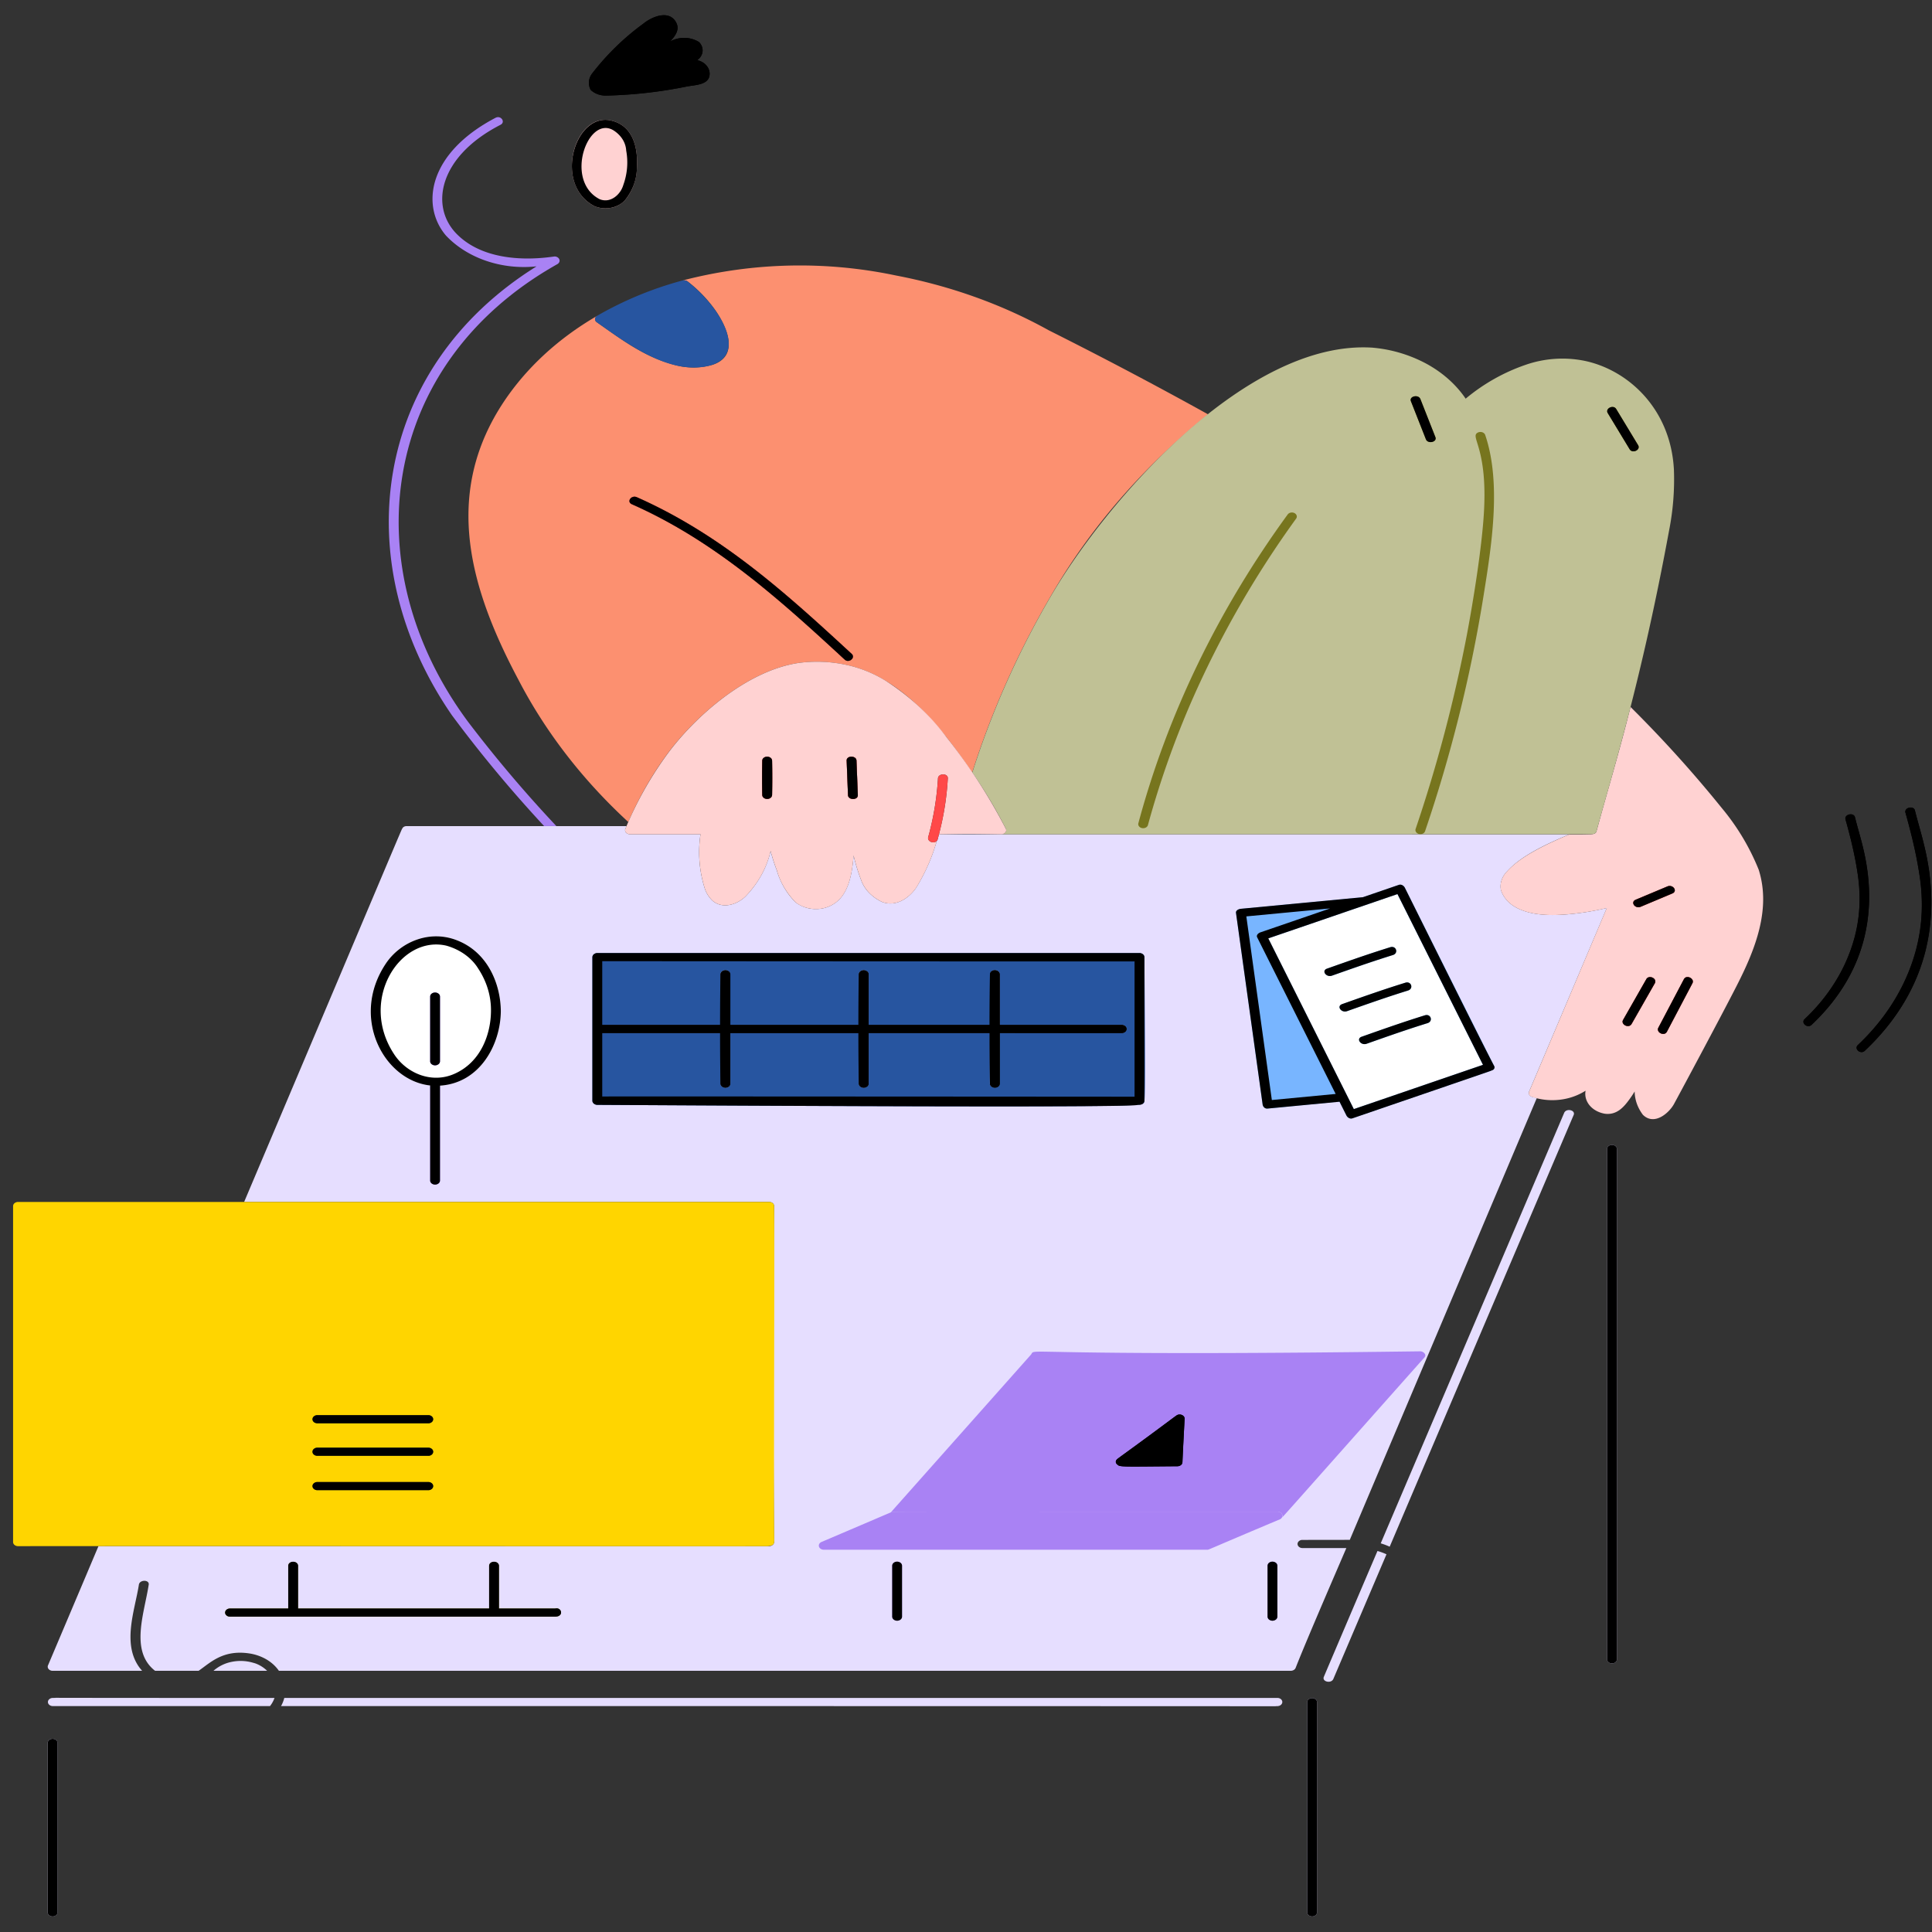 <svg xmlns="http://www.w3.org/2000/svg" width="111" height="111" fill="none"><rect width="100%" height="100%" fill="#333333" stroke="none"/><path fill="#FFD2D2" d="M35.108 6.925c-2.117-.49-3.325 3.714-.94 4.926.301.123.646.152.97.082a1.42 1.42 0 0 0 .797-.464 3 3 0 0 0 .658-1.873c.061-.963-.148-2.363-1.485-2.671"/><path fill="#FC9070" d="M60.257 18.978c-2.668-1.483-5.64-2.55-8.772-3.148a26.75 26.75 0 0 0-12.221.272c-.007 0-.011.007-.018.01a.4.4 0 0 1 .138.002.3.3 0 0 1 .122.055 7.7 7.7 0 0 1 1.596 1.66c.62.894 1.435 2.61-.166 3.13a4 4 0 0 1-2.091.03c-1.797-.46-3.049-1.419-4.573-2.488a.23.23 0 0 1-.066-.086.2.2 0 0 1 .025-.198.3.3 0 0 1 .086-.072l-.014.005c-2.385 1.382-4.323 3.228-5.641 5.377-3.107 5.096-1.655 10.302 1.111 15.503 1.552 3 3.689 5.77 6.325 8.197a20 20 0 0 1 2.192-3.844c1.599-2.19 4.625-4.876 7.632-5.3a7.9 7.9 0 0 1 2.594.096 7.2 7.2 0 0 1 2.345.923c2.126 1.278 3.69 3.374 4.994 5.286a50.2 50.2 0 0 1 4.471-10.063c2.25-3.925 5.326-7.486 9.087-10.517a249 249 0 0 0-9.156-4.83M48.53 37.895c-3.657-3.37-7.398-6.792-12.224-8.924-.322-.142-.036-.545.284-.402 4.892 2.164 8.646 5.59 12.342 8.997.24.224-.159.554-.402.33"/><path fill="#000" d="M40.338 3.561c-.328-.181-.331-.024-.154-.215.124-.135.19-.3.185-.47a.68.68 0 0 0-.21-.462 1.6 1.6 0 0 0-.824-.238 1.63 1.63 0 0 0-.835.208c.321-.345.594-.717.31-1.158-.43-.667-1.383-.25-1.848.135a14.5 14.5 0 0 0-2.93 2.849.867.867 0 0 0-.097.951c.113.11.255.198.416.255s.335.083.51.075a26 26 0 0 0 4.636-.529c.486-.082 1.153-.096 1.26-.588a.68.68 0 0 0-.063-.458.87.87 0 0 0-.357-.355"/><path fill="#2755A0" d="M39.504 16.17a.366.366 0 0 0-.333-.044 20.4 20.4 0 0 0-4.847 2.007l-.012.01a.3.3 0 0 0-.086.073.2.2 0 0 0-.04.096.2.2 0 0 0 .015.101.2.2 0 0 0 .066.086c1.614 1.132 3.904 2.884 6.116 2.583 2.779-.376 1.175-3.302-.88-4.912"/><path fill="#A982F4" d="M31.883 14.735c-.13-.01-3.651.702-5.63-1.279-1.576-1.578-1.062-4.457 2.502-6.285.308-.158.023-.566-.285-.403-3.875 2.03-4.306 5.036-2.856 6.757.606.646 1.406 1.15 2.32 1.462.915.312 1.912.421 2.892.316-9.46 5.906-10.911 17.006-4.865 25.786q2.448 3.301 5.301 6.373h.704a75 75 0 0 1-5.07-5.986c-6.574-8.853-5.136-20.533 5.129-26.302a.25.25 0 0 0 .107-.115.2.2 0 0 0 .008-.146.24.24 0 0 0-.095-.122.33.33 0 0 0-.162-.056"/><path fill="#E6DEFF" d="M14.671 95.568q-.07-.022-.143-.041a2.54 2.54 0 0 0-1.217-.048 2.24 2.24 0 0 0-1.047.515h3.084a1.9 1.9 0 0 0-.677-.426"/><path fill="#E6DEFF" d="M90.484 52.49c-1.087.123-2.388.172-3.354-.339-.45-.236-.773-.607-.9-1.035a1.14 1.14 0 0 1 .047-.562c.063-.183.171-.353.318-.499.795-.89 2.279-1.577 3.578-2.12-1.365-.003-36.227-.004-36.227-.004-.076.288-.07.326-.127.388a10.8 10.8 0 0 1-1.177 2.675c-.373.558-1.123 1.13-1.946.832a2.5 2.5 0 0 1-.773-.543 2 2 0 0 1-.459-.748 11 11 0 0 1-.425-1.387c-.065.868-.223 2.06-.966 2.663a1.87 1.87 0 0 1-1.18.416 1.9 1.9 0 0 1-1.19-.39 4.26 4.26 0 0 1-1.074-1.84 9 9 0 0 1-.355-1.11c-.213.953-.706 1.849-1.434 2.608-.47.463-1.31.762-1.903.254a1.7 1.7 0 0 1-.456-.736 6.9 6.9 0 0 1-.235-3.082h-4.051a.3.3 0 0 1-.125-.025.3.3 0 0 1-.099-.068.2.2 0 0 1-.052-.097.2.2 0 0 1 .004-.106c.023-.057.052-.115.076-.172H23.366a.3.3 0 0 0-.159.038.22.22 0 0 0-.098.11c-.046.058.202-.493-9.082 21.444h30.167c.075 0 .146.025.199.07a.22.22 0 0 1 .083.163c.007.707-.09 9.725 0 19.309a.22.22 0 0 1-.084.164.32.32 0 0 1-.198.07H5.657c-2.373 5.607 3.042-7.179-2.906 6.867a.2.2 0 0 0-.004.106.2.2 0 0 0 .053.096q.04.044.098.068a.3.3 0 0 0 .125.025h5.143c-1.242-1.385-.417-3.455-.187-4.948.044-.295.61-.297.565 0-.25 1.639-1.095 3.816.365 4.948h2.502c.652-.445 1.37-1.218 2.885-1.002.36.051.7.168 1 .341.298.173.547.4.728.661h58.143a.34.34 0 0 0 .17-.05.25.25 0 0 0 .103-.122c.634-1.619 2.62-6.193 2.912-6.88h-2.535a.3.3 0 0 1-.19-.073.22.22 0 0 1-.079-.161c0-.06.028-.118.078-.162a.3.3 0 0 1 .191-.072s2.572 0 2.734-.005L88.297 63.08c-.085-.02-.173-.034-.255-.058a.3.3 0 0 1-.168-.11.2.2 0 0 1-.03-.177l4.474-10.569q-.903.218-1.834.324M75.104 97.786v12.098a.22.22 0 0 0 .088.157.3.3 0 0 0 .195.065.3.3 0 0 0 .195-.065.22.22 0 0 0 .087-.157V97.786a.22.22 0 0 0-.087-.158.32.32 0 0 0-.195-.064.32.32 0 0 0-.195.064.22.22 0 0 0-.088.158"/><path fill="#FFD2D2" d="M101.04 49.96a13.2 13.2 0 0 0-2.102-3.517 71 71 0 0 0-5.258-5.825c-.684 2.726-1.275 4.642-1.956 7.141-.034.126-.154.167-.31.173q-.627.018-1.252.01c-1.267.532-2.791 1.24-3.569 2.113a1.3 1.3 0 0 0-.318.499 1.14 1.14 0 0 0-.047.562c.127.428.45.799.9 1.035.966.514 2.267.46 3.354.339q.931-.105 1.832-.32L87.843 62.74a.2.2 0 0 0 .028.176.3.3 0 0 0 .169.111 3.7 3.7 0 0 0 1.587.155 3.5 3.5 0 0 0 1.47-.517c-.056.297.028.6.235.847.207.246.522.417.878.476.685.087 1.09-.394 1.401-.82q.165-.225.306-.46c.005.474.169.938.473 1.34.653.645 1.503-.1 1.787-.62.33-.604 2.767-5.148 3.62-6.829 1.061-2.079 1.964-4.379 1.244-6.639m-7.062 1.731 1.816-.762c.324-.136.61.268.285.403l-1.815.762c-.324.137-.61-.267-.286-.403m1.096 4.802-1.333 2.337c-.156.273-.643.035-.487-.235l1.334-2.338c.154-.272.641-.035.486.236m2.16 0-1.468 2.786c-.145.276-.632.038-.486-.235l1.468-2.787c.143-.275.63-.037.486.236"/><path fill="#E6DEFF" d="M92.333 66v29.347a.22.22 0 0 0 .087.158.32.32 0 0 0 .195.065.32.32 0 0 0 .195-.065.22.22 0 0 0 .088-.157V66a.22.22 0 0 0-.088-.158.32.32 0 0 0-.195-.064.32.32 0 0 0-.195.064.22.22 0 0 0-.088.158M2.738 100.126v9.757c.004.06.035.117.088.158a.3.3 0 0 0 .195.065.3.3 0 0 0 .195-.065.22.22 0 0 0 .087-.158v-9.757a.22.22 0 0 0-.087-.158.32.32 0 0 0-.195-.065.32.32 0 0 0-.195.065.22.22 0 0 0-.088.158"/><path fill="#FFD500" d="M44.476 69.29c0-.062-.03-.121-.083-.165a.32.32 0 0 0-.199-.069H1.034a.32.32 0 0 0-.198.07.22.22 0 0 0-.084.164v19.308c0 .062.03.121.083.165a.32.32 0 0 0 .2.069c11.087-.014 42.967.01 43.058 0 .445-.043.387-.148.385-.6-.029-4.078.03-15.364-.002-18.942"/><path fill="#C0C195" d="M96.175 27.038c-.166-3.609-2.72-5.848-5.231-6.326a6.45 6.45 0 0 0-3.283.245 10.9 10.9 0 0 0-3.454 1.948c-.546-.808-1.32-1.497-2.254-2.007a8 8 0 0 0-3.116-.925c-7.228-.452-15.3 8.825-18.503 14.348a50.2 50.2 0 0 0-4.472 10.063 28 28 0 0 1 1.936 3.247.2.2 0 0 1 .004.106.2.2 0 0 1-.052.097.3.3 0 0 1-.1.068.3.3 0 0 1-.124.025c19 0 33.896.009 33.96-.005a.3.3 0 0 0 .154-.05.2.2 0 0 0 .084-.117c.968-3.548 2.572-8.598 4.174-17.29.222-1.133.315-2.28.276-3.427"/><path fill="#77751E" d="M81.923 25.238c.112.287.658.163.545-.124l-.861-2.185c-.112-.288-.659-.164-.545.124z"/><path fill="#FFD2D2" d="M57.798 47.635a32 32 0 0 0-3.411-5.27c-.923-1.256-2.116-2.361-3.518-3.263a7.2 7.2 0 0 0-2.345-.923 7.9 7.9 0 0 0-2.595-.097c-3.007.424-6.027 3.1-7.631 5.301a20.7 20.7 0 0 0-2.375 4.252.2.2 0 0 0-.005.106.2.2 0 0 0 .053.097q.04.044.099.068a.3.3 0 0 0 .125.025h4.052a6.9 6.9 0 0 0 .235 3.082 1.7 1.7 0 0 0 .456.736c.594.508 1.434.209 1.903-.254.729-.759 1.222-1.654 1.435-2.607q.142.562.355 1.11c.184.672.551 1.301 1.073 1.84.32.255.748.395 1.192.39a1.87 1.87 0 0 0 1.179-.416c.738-.598.9-1.776.966-2.663q.165.704.425 1.388c.092.272.248.526.46.748.211.221.474.406.773.543.82.297 1.57-.275 1.946-.833.518-.85.913-1.749 1.175-2.677a.3.3 0 0 1-.163.07.34.34 0 0 1-.181-.024.27.27 0 0 1-.127-.11.2.2 0 0 1-.022-.151 16.3 16.3 0 0 0 .563-3.384c.017-.3.582-.3.565 0a16 16 0 0 1-.51 3.212c1.329-.017 1.39-.035 3.58 0a.3.3 0 0 0 .125-.024.3.3 0 0 0 .1-.068.2.2 0 0 0 .053-.097.2.2 0 0 0-.005-.107M48.72 45.68l-.077-1.98c-.011-.302.556-.3.566 0l.076 1.98c.012.302-.553.3-.565 0m-4.924 0q-.021-.99 0-1.98a.22.22 0 0 1 .087-.158.32.32 0 0 1 .195-.065c.073 0 .143.024.195.065a.22.22 0 0 1 .088.158q.021.99 0 1.98a.22.22 0 0 1-.088.158.32.32 0 0 1-.195.065.32.32 0 0 1-.195-.065.22.22 0 0 1-.087-.158"/><path fill="#FF4848" d="M54.456 44.72c.017-.301-.548-.3-.565 0a16.4 16.4 0 0 1-.565 3.383.2.2 0 0 0-.002.093q.012.047.043.087a.3.3 0 0 0 .08.067q.047.027.104.037a.3.3 0 0 0 .2-.025.3.3 0 0 0 .076-.058.2.2 0 0 0 .044-.077c.32-1.152.517-2.326.585-3.508M43.793 43.7q-.02.99 0 1.98a.22.22 0 0 0 .088.159.32.32 0 0 0 .195.064.32.32 0 0 0 .195-.064.22.22 0 0 0 .087-.158q.021-.99 0-1.98a.22.22 0 0 0-.087-.159.32.32 0 0 0-.195-.064.32.32 0 0 0-.195.064.22.22 0 0 0-.088.158M48.643 43.7l.077 1.98c.012.3.577.302.565 0l-.076-1.98c-.012-.3-.577-.3-.566 0"/><path fill="#77751E" d="M31.897 92.415h-3.23V89.95a.22.22 0 0 0-.088-.158.32.32 0 0 0-.195-.064.32.32 0 0 0-.195.064.22.22 0 0 0-.087.158v2.465H17.125V89.95a.22.22 0 0 0-.088-.158.32.32 0 0 0-.195-.064.32.32 0 0 0-.195.064.22.22 0 0 0-.087.158v2.465h-3.358a.3.3 0 0 0-.191.072.22.22 0 0 0-.078.162c0 .06.028.117.078.161s.118.07.19.072h18.696c.521-.002.37-.558 0-.467M18.221 81.773h6.4a.3.3 0 0 0 .19-.072.22.22 0 0 0 .078-.162.22.22 0 0 0-.078-.161.3.3 0 0 0-.19-.073h-6.4a.3.3 0 0 0-.19.073.22.22 0 0 0-.079.161c0 .06.028.118.078.162.05.043.119.069.191.072M18.221 83.642h6.4a.3.3 0 0 0 .19-.073.22.22 0 0 0 .078-.161.22.22 0 0 0-.078-.161.3.3 0 0 0-.19-.073h-6.4a.3.3 0 0 0-.19.073.22.22 0 0 0-.079.16c0 .061.028.119.078.162s.119.07.191.073M18.221 85.616h6.4a.3.3 0 0 0 .19-.073.22.22 0 0 0 .078-.161.22.22 0 0 0-.078-.161.3.3 0 0 0-.19-.073h-6.4a.3.3 0 0 0-.19.073.22.22 0 0 0-.079.16c0 .061.028.119.078.162s.119.07.191.073"/><path fill="#A982F4" d="M24.714 62.364v5.473a.22.22 0 0 0 .087.158.32.32 0 0 0 .195.064.32.32 0 0 0 .195-.064.22.22 0 0 0 .088-.158v-5.463q-.283.02-.565-.01"/><path fill="#fff" d="m72.867 53.914 4.915 9.81 7.421-2.546c-.18-.361-4.378-8.732-4.914-9.81z"/><path fill="#78B5FF" d="m85.843 61.241-5.13-10.238c-.053-.105-.193-.216-.348-.163l-2.069.71-7.002.663c-.139.014-.3.097-.282.234l1.529 11.01c.016.115.117.25.282.234.89-.085 3.425-.332 4.133-.403l.4.798c.052.105.193.217.347.163 8.447-2.897 7.94-2.717 7.983-2.747a.3.3 0 0 0 .09-.035.2.2 0 0 0 .064-.064.16.16 0 0 0 .002-.162m-8.062 2.482-4.915-9.81 7.421-2.545 4.915 9.81z"/><path fill="#78B5FF" d="M76.526 56.056c1.158-.41 2.32-.82 3.5-1.186.338-.104.192-.556-.15-.45-1.226.38-2.432.805-3.636 1.232-.333.118-.045.52.285.404M77.394 58.094c1.158-.41 2.32-.819 3.5-1.185.338-.104.192-.556-.15-.45-1.226.38-2.432.805-3.635 1.232-.334.118-.046.52.285.403M78.516 59.968c1.158-.41 2.32-.82 3.501-1.185.337-.104.192-.557-.15-.451-1.227.38-2.433.805-3.637 1.232-.333.118-.046.521.286.404"/><path fill="#fff" d="M26.318 54.05c-1.613-.666-3.313.058-4.15 1.312-2.385 3.564.535 7.66 3.636 6.935 3.671-.858 4.027-6.794.514-8.246m-1.604 6.935v-3.737a.22.22 0 0 1 .087-.158.32.32 0 0 1 .195-.065c.073 0 .143.023.195.065a.22.22 0 0 1 .088.157v3.738a.22.22 0 0 1-.088.158.32.32 0 0 1-.195.064.32.32 0 0 1-.195-.064.22.22 0 0 1-.087-.158"/><path fill="#A982F4" d="M81.593 77.638c-23.217.31-22.093-.23-22.35.179l-8.073 9.085c.208-.075-.98-.05 22.235-.05a.3.3 0 0 1 .132.032q.061.03.1.08.038.05.046.108a.2.2 0 0 1-.02.113c.311-.33 2.357-2.65 8.174-9.193.15-.15-.049-.355-.244-.355"/><path fill="#A982F4" d="M73.405 86.85c-23.538 0-22.013-.017-22.191.032-.135.047.4-.172-4.036 1.718a.25.25 0 0 0-.114.114.2.2 0 0 0-.01.147q.024.073.096.123.074.048.167.052h22.049c.1 0-.183.085 4.178-1.75a.25.25 0 0 0 .114-.113.2.2 0 0 0 .011-.147.24.24 0 0 0-.097-.124.3.3 0 0 0-.167-.052"/><path fill="#000" d="M67.577 81.335c-1.749 1.33-3.31 2.409-3.4 2.509a.2.2 0 0 0-.054.07.17.17 0 0 0 .01.163.2.2 0 0 0 .063.065c.143.148.254.123 3.456.098a.32.32 0 0 0 .198-.07.22.22 0 0 0 .085-.163c.03-.836.083-1.671.125-2.507a.2.2 0 0 0-.05-.127.3.3 0 0 0-.127-.085.34.34 0 0 0-.161-.014.3.3 0 0 0-.145.061"/><path fill="#A982F4" d="M51.26 89.948v2.944a.22.22 0 0 0 .088.158.32.32 0 0 0 .195.065.32.32 0 0 0 .195-.065.22.22 0 0 0 .087-.158v-2.944a.22.22 0 0 0-.087-.158.32.32 0 0 0-.195-.065.32.32 0 0 0-.195.065.22.22 0 0 0-.088.158M72.825 89.948v2.944c.003.06.034.117.087.158a.32.32 0 0 0 .195.065.32.32 0 0 0 .195-.065.22.22 0 0 0 .088-.158v-2.944a.22.22 0 0 0-.088-.158.32.32 0 0 0-.195-.065.32.32 0 0 0-.195.065.22.22 0 0 0-.087.158"/><path fill="#FF4848" d="M36.589 28.568c-.32-.142-.606.261-.285.402 4.845 2.14 8.606 5.586 12.227 8.925.243.224.642-.108.4-.33-3.687-3.398-7.447-6.831-12.342-8.997"/><path fill="#A982F4" d="M24.714 57.248v3.738c.004.06.035.116.087.157a.32.32 0 0 0 .195.065.32.32 0 0 0 .195-.065.22.22 0 0 0 .088-.157v-3.738a.22.22 0 0 0-.088-.158.32.32 0 0 0-.195-.064.32.32 0 0 0-.195.064.22.22 0 0 0-.087.158"/><path fill="#000" d="M107.021 48.633c-.139-.562-.306-1.118-.447-1.68-.073-.294-.625-.169-.544.124.838 3.084 1.326 5.433-.074 8.409a10.4 10.4 0 0 1-2.271 3.062c-.237.225.16.557.4.33 3.1-2.94 3.859-6.466 2.936-10.245M107.14 60.37c3.557-3.37 4.482-7.445 3.39-11.882-.157-.644-.351-1.281-.511-1.925-.07-.294-.626-.169-.545.125.973 3.58 1.543 6.3-.076 9.76-.627 1.316-1.526 2.532-2.657 3.592-.24.226.159.558.399.33"/><path fill="#77751E" d="M68.466 40.272a56.6 56.6 0 0 1 6.011-10.49.2.2 0 0 0 .017-.171.25.25 0 0 0-.127-.134.33.33 0 0 0-.205-.027.3.3 0 0 0-.171.095c-4.005 5.494-6.905 11.49-8.588 17.752a.2.2 0 0 0 .033.172c.037.052.097.09.167.106s.146.009.21-.02a.25.25 0 0 0 .135-.134 52.6 52.6 0 0 1 2.518-7.149"/><path fill="#2755A0" d="M65.467 54.757H34.318a.32.32 0 0 0-.199.069.22.22 0 0 0-.083.164v8.253c0 .062.03.12.083.164a.32.32 0 0 0 .2.07c31.674.185 31.24.045 31.36-.084.105-.093.146.432.07-8.403-.001-.062-.031-.12-.084-.164a.32.32 0 0 0-.198-.07m-30.898 4.126c.578-.008 6.245 0 6.823 0v-2.916a.22.22 0 0 1 .088-.157.32.32 0 0 1 .195-.065c.073 0 .142.023.195.065a.22.22 0 0 1 .088.157v2.916h7.384v-2.916a.22.22 0 0 1 .087-.157.32.32 0 0 1 .195-.065c.073 0 .143.023.195.065a.22.22 0 0 1 .088.157v2.916h6.972v-2.916a.22.22 0 0 1 .087-.157.32.32 0 0 1 .195-.065c.073 0 .142.023.195.065a.22.22 0 0 1 .087.157v2.916h7.011c.073.003.14.029.19.072.05.044.079.101.079.162 0 .06-.028.117-.078.16a.3.3 0 0 1-.191.073c-.486.007-6.533 0-7.016 0v2.916a.22.22 0 0 1-.088.157.32.32 0 0 1-.194.065.32.32 0 0 1-.195-.065.22.22 0 0 1-.088-.157v-2.913h-6.966v2.915a.22.22 0 0 1-.088.158.32.32 0 0 1-.195.064.32.32 0 0 1-.195-.064.22.22 0 0 1-.087-.158v-2.916H41.96v2.916a.22.22 0 0 1-.087.158.32.32 0 0 1-.195.064.32.32 0 0 1-.195-.064.22.22 0 0 1-.088-.158v-2.916H34.57a.3.3 0 0 1-.19-.072.22.22 0 0 1-.079-.161c0-.06.028-.118.078-.162a.3.3 0 0 1 .191-.072z"/><path fill="#E6DEFF" d="M90.412 64.062c.12-.288-.425-.407-.545-.124L79.327 88.67q.266.08.516.193c.133-.32 10.523-24.698 10.569-24.802M76.06 96.338c-.12.287.425.406.545.124l3.053-7.162a3.3 3.3 0 0 0-.517-.19c-.04.085-3.057 7.163-3.08 7.228M3.022 97.553a.3.3 0 0 0-.19.072.21.21 0 0 0-.079.161c0 .06.028.118.078.162.05.043.119.07.191.072h12.492q.169-.218.257-.467c-17.357 0-11.518-.02-12.749 0M73.405 98.02a.3.3 0 0 0 .19-.072.22.22 0 0 0 .079-.162.22.22 0 0 0-.078-.161.3.3 0 0 0-.191-.072H16.333q-.06.242-.186.467c67.857 0 55.832.02 57.258 0"/><path fill="#000" d="M64.454 58.883h-7.013v-2.916a.22.22 0 0 0-.09-.162.32.32 0 0 0-.203-.063.3.3 0 0 0-.19.067.21.21 0 0 0-.082.159c-.016.769-.025 1.836-.026 2.915h-6.943v-2.916a.22.22 0 0 0-.088-.157.32.32 0 0 0-.195-.065.32.32 0 0 0-.195.065.22.22 0 0 0-.087.157c-.017.77-.024 1.837-.025 2.916H41.96v-2.916a.22.22 0 0 0-.087-.157.32.32 0 0 0-.195-.065.32.32 0 0 0-.195.065.22.22 0 0 0-.088.157c-.016.77-.024 1.837-.025 2.916h-6.769a.3.3 0 0 0-.11.013.3.3 0 0 0-.094.047.24.24 0 0 0-.066.073.2.2 0 0 0-.011.179.2.2 0 0 0 .056.078.3.3 0 0 0 .089.055q.05.02.107.022h6.798c0 1.107.01 2.185.025 2.916a.22.22 0 0 0 .088.157.32.32 0 0 0 .195.065.32.32 0 0 0 .195-.065.22.22 0 0 0 .087-.157v-2.913h7.357c0 1.106.01 2.185.025 2.915a.22.22 0 0 0 .087.158.32.32 0 0 0 .195.064.32.32 0 0 0 .195-.064.22.22 0 0 0 .088-.158v-2.916h6.943c0 1.107.01 2.186.026 2.916a.22.22 0 0 0 .087.158.32.32 0 0 0 .195.064.32.32 0 0 0 .195-.064.22.22 0 0 0 .088-.158v-2.916c1.115 0 6.616.006 7.016 0a.3.3 0 0 0 .19-.072.22.22 0 0 0 .079-.161.22.22 0 0 0-.078-.162.3.3 0 0 0-.191-.072z"/><path fill="#FF4848" d="m93.74 58.83 1.334-2.337c.155-.27-.332-.508-.486-.236l-1.334 2.338c-.156.27.33.507.487.235M95.767 59.28l1.467-2.787c.144-.273-.343-.511-.487-.236l-1.468 2.787c-.144.273.342.51.487.236M94.264 52.095l1.815-.762c.325-.136.04-.54-.285-.402l-1.816.761c-.324.136-.038.54.286.403"/><path fill="#77751E" d="M85.256 29.453c-.118 2.012-.609 5.06-.982 7.035a84 84 0 0 1-2.945 11.146.2.2 0 0 0-.004.092q.009.046.039.086t.076.068.101.037a.33.33 0 0 0 .205-.024.24.24 0 0 0 .128-.134 82.6 82.6 0 0 0 3.336-13.377c.476-2.959 1.073-6.596.117-9.401a.23.23 0 0 0-.065-.09.3.3 0 0 0-.106-.058.34.34 0 0 0-.246.018c-.49.247.57.811.346 4.602M93.629 25.812c.163.269.65.032.486-.236L92.858 23.5c-.163-.27-.65-.033-.487.235z"/><path fill="#000" d="M34.169 11.851c.3.122.645.151.969.081s.607-.234.797-.463c.437-.557.665-1.209.658-1.873.062-.963-.146-2.363-1.485-2.671-2.077-.48-3.35 3.687-.94 4.926m1.104-4.346c.21.139.382.313.504.511.122.199.19.416.202.639.121.66.064 1.335-.167 1.975-.152.535-.727 1.07-1.358.815-2.07-1.062-.665-4.895.819-3.94M38.809 1.226c-.43-.667-1.38-.247-1.848.135a14.5 14.5 0 0 0-2.93 2.849.867.867 0 0 0-.097.951c.114.11.256.198.417.255s.335.083.51.074a26.3 26.3 0 0 0 4.636-.528c.486-.082 1.153-.096 1.26-.588a.7.7 0 0 0-.066-.457.87.87 0 0 0-.356-.354c-.325-.176-.331-.029-.153-.216a.67.67 0 0 0 .183-.47.68.68 0 0 0-.208-.462 1.6 1.6 0 0 0-.824-.237 1.63 1.63 0 0 0-.835.208c.32-.346.594-.72.31-1.16m.724 1.425c.268.036.333.23.198.412-.208.2-.496.332-.812.37a.28.28 0 0 0-.162.112.2.2 0 0 0-.024.174c.02.058.065.107.128.138s.137.041.208.028c.309-.035.797-.102 1.03.121.07.066.11.15.11.238-.008.136-.156.155-.293.176-.823.13-4.795.89-5.49.506-.342-.645 2.481-2.852 2.937-3.234.203-.166.951-.632.987-.115.029.407-.518.722-.764 1.035a.205.205 0 0 0 .002.233q.038.054.102.086.064.03.14.033c.827.03.979-.34 1.703-.313M75.104 97.786v12.097c.004.06.035.117.088.158a.3.3 0 0 0 .195.065.3.3 0 0 0 .195-.065.22.22 0 0 0 .087-.158V97.786a.22.22 0 0 0-.087-.158.32.32 0 0 0-.195-.064.32.32 0 0 0-.195.064.22.22 0 0 0-.088.158M92.333 66v29.347a.22.22 0 0 0 .087.158.32.32 0 0 0 .195.065.32.32 0 0 0 .195-.065.22.22 0 0 0 .088-.157V66a.22.22 0 0 0-.088-.158.32.32 0 0 0-.195-.064.32.32 0 0 0-.195.064.22.22 0 0 0-.088.158M3.305 100.126a.22.22 0 0 0-.087-.158.32.32 0 0 0-.195-.065.32.32 0 0 0-.195.065.22.22 0 0 0-.088.158v9.757c.004.06.035.117.088.158a.3.3 0 0 0 .195.065.3.3 0 0 0 .195-.065.22.22 0 0 0 .087-.158zM93.629 25.812c.163.269.65.032.486-.236L92.858 23.5c-.163-.27-.651-.033-.487.235zM81.923 25.238c.112.287.658.163.545-.124l-.861-2.185c-.113-.288-.659-.164-.545.124zM44.066 43.475a.3.3 0 0 0-.192.067.21.21 0 0 0-.081.158 51 51 0 0 0 0 1.98.22.22 0 0 0 .088.158.32.32 0 0 0 .195.065.32.32 0 0 0 .195-.065.22.22 0 0 0 .087-.158q.021-.99 0-1.98a.2.2 0 0 0-.024-.09.2.2 0 0 0-.064-.074.3.3 0 0 0-.095-.047.3.3 0 0 0-.11-.014M48.643 43.7q.038.99.077 1.98c.012.3.577.302.566 0l-.078-1.98c-.011-.3-.576-.3-.565 0M31.897 92.415h-3.23V89.95a.22.22 0 0 0-.088-.158.32.32 0 0 0-.195-.064.32.32 0 0 0-.195.064.22.22 0 0 0-.087.158v2.465H17.125V89.95a.22.22 0 0 0-.088-.158.32.32 0 0 0-.195-.064.32.32 0 0 0-.195.064.22.22 0 0 0-.087.158v2.465h-3.358a.3.3 0 0 0-.191.072.22.22 0 0 0-.078.162c0 .06.028.117.078.161s.118.07.19.072h18.696c.517-.002.379-.56 0-.467M24.62 81.305h-6.399a.3.3 0 0 0-.19.073.22.22 0 0 0-.079.161c0 .06.028.118.078.162.05.043.119.069.191.072h6.4a.3.3 0 0 0 .19-.072.22.22 0 0 0 .078-.162.22.22 0 0 0-.078-.161.3.3 0 0 0-.19-.073M24.62 83.174h-6.399a.3.3 0 0 0-.19.072.22.22 0 0 0-.079.162c0 .06.028.118.078.161s.119.07.191.073h6.4a.3.3 0 0 0 .19-.073.22.22 0 0 0 .078-.161.22.22 0 0 0-.078-.162.3.3 0 0 0-.19-.072M24.62 85.148h-6.399a.3.3 0 0 0-.19.073.22.22 0 0 0-.079.16c0 .06.028.119.078.162s.119.07.191.073h6.4a.3.3 0 0 0 .19-.073.22.22 0 0 0 .078-.161.22.22 0 0 0-.078-.162.3.3 0 0 0-.19-.072M72.543 63.457c.016.115.117.25.282.234l4.136-.393.396.79c.053.105.194.217.348.163 8.427-2.888 7.94-2.717 7.983-2.746a.3.3 0 0 0 .091-.036.2.2 0 0 0 .064-.065.16.16 0 0 0 0-.163c-.615-1.146-4.918-9.815-5.13-10.238-.053-.105-.193-.216-.348-.163l-2.058.706-7.013.667c-.139.014-.3.097-.282.234zm7.746-12.089 4.914 9.81-7.421 2.544-4.915-9.809zm-3.87.825-3.993 1.37c-.127.043-.262.16-.198.287l4.51 9.001-3.666.349-1.466-10.55zM26.318 54.05c-1.594-.666-3.309.051-4.15 1.311-2.067 3.086-.117 6.713 2.546 7.003v5.473c.004.06.035.116.087.157a.32.32 0 0 0 .195.065.32.32 0 0 0 .195-.064.22.22 0 0 0 .088-.158v-5.463c2.287-.146 3.482-2.347 3.494-4.284-.01-1.501-.706-3.325-2.455-4.04m1.89 4.04c-.009 1.323-.576 2.922-2.08 3.596-1.345.609-2.804-.046-3.504-1.147-2.019-3.105.37-6.834 3.03-6.205.787.226 1.439.695 1.818 1.309.496.75.749 1.593.736 2.447"/><path fill="#000" d="M76.525 56.055c1.159-.41 2.321-.819 3.502-1.185.337-.104.191-.556-.151-.45-1.226.38-2.433.805-3.636 1.232-.333.118-.046.52.285.403M77.394 58.094c1.158-.41 2.32-.819 3.5-1.185.338-.104.192-.556-.15-.45-1.226.379-2.432.804-3.636 1.231-.333.119-.046.521.285.404M78.516 59.968c1.158-.41 2.32-.82 3.5-1.185.338-.104.192-.556-.149-.451-1.227.38-2.432.805-3.637 1.232-.333.118-.045.521.286.404M67.766 81.27c-.181.004.022-.07-3.572 2.554l-.017.02a.2.2 0 0 0-.054.07.17.17 0 0 0 .01.163.2.2 0 0 0 .063.065c.143.148.25.123 3.456.099a.32.32 0 0 0 .198-.07.22.22 0 0 0 .085-.164l.124-2.507a.2.2 0 0 0-.024-.09.24.24 0 0 0-.065-.075.3.3 0 0 0-.094-.05.3.3 0 0 0-.11-.015m-.385 2.503H65.11l2.359-1.734zM51.533 89.722a.3.3 0 0 0-.19.068.22.22 0 0 0-.083.158v2.944a.22.22 0 0 0 .088.158.32.32 0 0 0 .195.065.32.32 0 0 0 .195-.065.22.22 0 0 0 .087-.158v-2.944a.22.22 0 0 0-.09-.163.32.32 0 0 0-.202-.063M73.097 89.722a.3.3 0 0 0-.19.068.22.22 0 0 0-.082.158v2.944a.22.22 0 0 0 .087.158.32.32 0 0 0 .195.065.32.32 0 0 0 .195-.065.22.22 0 0 0 .088-.158v-2.944a.22.22 0 0 0-.09-.163.32.32 0 0 0-.203-.063M48.53 37.896c.244.224.643-.108.4-.33-3.737-3.447-7.436-6.823-12.34-8.999-.322-.14-.607.262-.286.403 4.804 2.121 8.61 5.589 12.227 8.926M24.987 57.023a.3.3 0 0 0-.19.068.22.22 0 0 0-.083.157v3.738c.004.06.035.116.087.157a.32.32 0 0 0 .195.065.32.32 0 0 0 .195-.065.22.22 0 0 0 .088-.157v-3.738a.22.22 0 0 0-.09-.163.32.32 0 0 0-.202-.062M107.021 48.633c-.132-.563-.306-1.118-.447-1.68-.073-.294-.617-.172-.544.124q.492 1.667.737 3.37a8.8 8.8 0 0 1-.514 4.318c-.53 1.394-1.405 2.682-2.568 3.782-.237.227.162.559.4.331 3.02-2.837 3.889-6.483 2.936-10.245M107.14 60.37c3.541-3.325 4.489-7.58 3.39-11.882-.152-.645-.351-1.281-.511-1.925-.074-.294-.618-.172-.545.124q.57 1.929.855 3.9a10.3 10.3 0 0 1-.593 5.038c-.618 1.628-1.638 3.131-2.995 4.415-.239.227.161.559.399.33M65.413 63.476h.054a.32.32 0 0 0 .198-.07.22.22 0 0 0 .084-.163V54.99a.22.22 0 0 0-.084-.164.32.32 0 0 0-.198-.07H34.319a.32.32 0 0 0-.199.07.22.22 0 0 0-.084.164v8.253c0 .062.03.12.084.164a.32.32 0 0 0 .199.07c33.332.195 30.691.01 31.094 0m-30.812-.478v-3.646h6.794v2.916c.004.06.035.116.088.158a.32.32 0 0 0 .195.064.32.32 0 0 0 .195-.064.22.22 0 0 0 .087-.158v-2.916h7.382v2.916a.22.22 0 0 0 .087.158.32.32 0 0 0 .195.064.32.32 0 0 0 .195-.064.22.22 0 0 0 .088-.158v-2.916h6.972v2.916c.003.06.034.116.087.158a.32.32 0 0 0 .195.064.32.32 0 0 0 .195-.064.22.22 0 0 0 .087-.158v-2.916c.434 0 6.584.007 7.017 0a.3.3 0 0 0 .19-.072.21.21 0 0 0 .078-.161.21.21 0 0 0-.078-.162.3.3 0 0 0-.19-.072h-7.02V55.97a.22.22 0 0 0-.087-.158.32.32 0 0 0-.195-.065.32.32 0 0 0-.195.065.22.22 0 0 0-.087.158v2.915h-6.969V55.97a.22.22 0 0 0-.088-.158.32.32 0 0 0-.195-.065.32.32 0 0 0-.195.065.22.22 0 0 0-.087.158v2.915H41.96V55.97a.22.22 0 0 0-.087-.158.32.32 0 0 0-.195-.065.32.32 0 0 0-.195.065.22.22 0 0 0-.088.158v2.915h-6.794v-3.661s30.255.021 30.583.011v7.774s-30.254-.021-30.583-.011M94.586 56.257l-1.333 2.338c-.155.27.332.507.486.235l1.334-2.337c.156-.27-.33-.508-.487-.236M95.767 59.28l1.467-2.787c.144-.273-.343-.511-.487-.236l-1.468 2.787c-.145.273.342.51.487.236M94.264 52.095l1.815-.762c.325-.136.039-.54-.285-.402l-1.816.761c-.324.136-.038.54.286.403"/></svg>